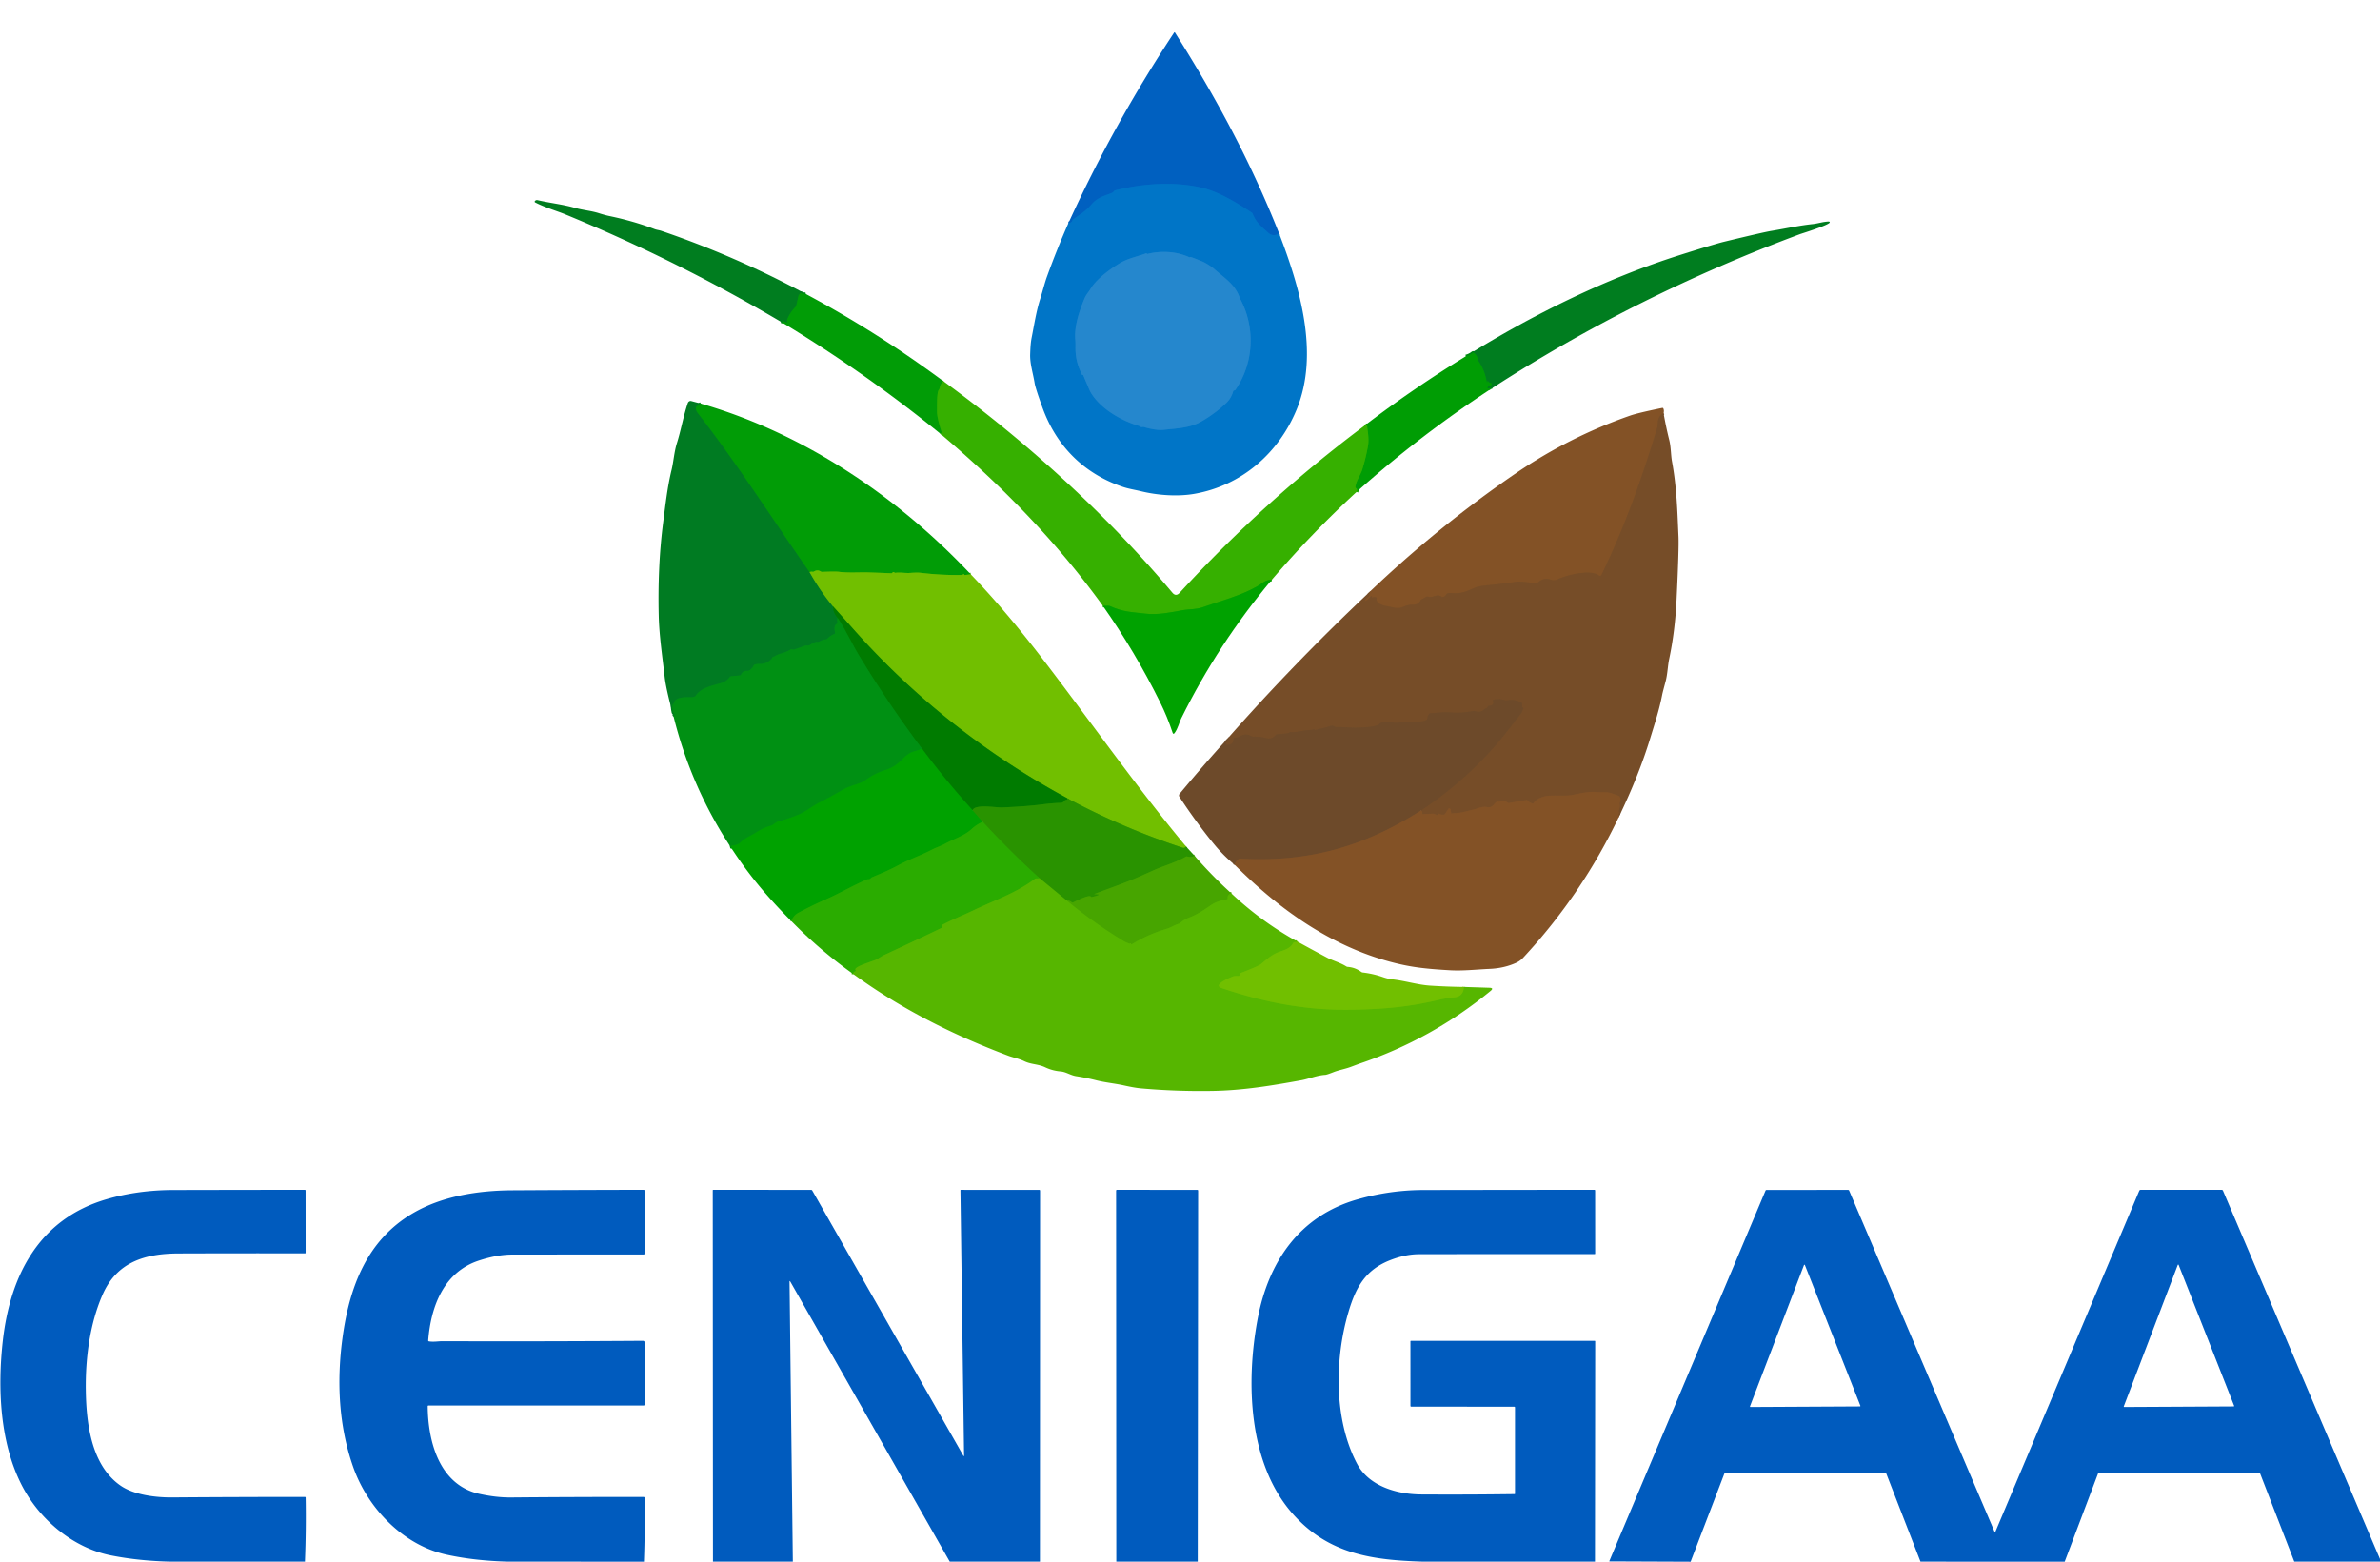 <?xml version="1.0" encoding="UTF-8" standalone="no"?>
<!DOCTYPE svg PUBLIC "-//W3C//DTD SVG 1.1//EN" "http://www.w3.org/Graphics/SVG/1.1/DTD/svg11.dtd">
<svg xmlns="http://www.w3.org/2000/svg" version="1.1" viewBox="0 0 1536 1008">
<g stroke-width="2.00" fill="none" stroke-linecap="butt">
<path stroke="#006bc4" vector-effect="non-scaling-stroke" d="
  M 825.50 150.67
  Q 821.60 153.11 818.37 150.15
  C 813.69 145.87 810.70 143.61 808.42 137.95
  A 1.64 1.55 -85.7 0 0 807.82 137.21
  C 797.93 130.69 786.55 123.67 775.18 121.06
  C 757.25 116.95 737.16 118.53 719.73 122.85
  A 1.54 1.34 -75.5 0 0 718.94 123.39
  C 718.67 123.75 718.13 124.31 717.70 124.48
  C 712.76 126.41 708.17 127.45 704.46 131.90
  C 701.14 135.89 696.88 138.64 692.70 141.47
  A 1.87 1.39 -88.7 0 0 692.11 142.23
  Q 691.39 143.99 689.54 144.00"
/>
<path stroke="#018d13" vector-effect="non-scaling-stroke" d="
  M 520.00 189.71
  Q 518.48 189.96 517.19 189.19
  A 0.58 0.52 -53.9 0 0 516.49 189.34
  L 515.81 190.15
  Q 515.42 190.61 515.34 190.97
  L 513.89 197.29
  A 1.72 1.71 -16.3 0 1 513.43 198.12
  Q 509.88 201.66 508.01 206.32
  A 1.35 1.14 49.7 0 0 508.01 207.24
  C 509.07 210.18 503.18 204.76 505.25 208.46"
/>
<path stroke="#1ca603" vector-effect="non-scaling-stroke" d="
  M 608.79 246.00
  Q 606.81 247.99 606.34 250.80
  A 1.81 1.44 -24.0 0 1 605.91 251.63
  C 604.46 253.18 604.80 263.19 604.75 265.75
  Q 604.69 269.36 607.52 278.23
  Q 607.88 279.36 607.00 280.04"
/>
<path stroke="#1ba900" vector-effect="non-scaling-stroke" d="
  M 820.75 374.29
  C 816.41 374.20 814.62 376.61 811.63 378.32
  C 800.52 384.64 789.02 387.41 776.20 391.96
  C 772.10 393.42 767.23 393.16 763.62 393.81
  C 755.69 395.25 747.14 397.09 739.06 396.07
  C 730.60 395.01 725.24 395.23 716.21 391.16
  Q 715.89 391.02 715.26 391.02
  L 711.75 391.04"
/>
<path stroke="#1ba702" vector-effect="non-scaling-stroke" d="
  M 875.54 317.50
  Q 876.28 315.91 875.11 315.06
  A 0.91 0.75 24.7 0 1 874.74 314.29
  C 875.36 309.92 878.02 306.74 879.14 303.13
  Q 881.44 295.72 882.83 288.08
  C 883.63 283.61 882.81 279.28 882.27 274.76
  Q 882.19 274.07 881.76 274.62
  Q 881.58 274.85 881.00 274.46"
/>
<path stroke="#008d12" vector-effect="non-scaling-stroke" d="
  M 962.29 251.00
  Q 962.10 250.11 961.64 250.39
  A 1.32 0.21 -32.9 0 1 960.78 250.77
  Q 959.47 250.77 960.24 249.72
  A 1.12 0.79 11.7 0 1 961.05 249.37
  Q 962.51 249.34 962.65 247.77
  A 0.57 0.49 7.8 0 0 962.17 247.23
  Q 960.90 247.03 960.28 245.91
  Q 960.10 245.59 960.06 245.95
  Q 959.78 248.02 959.29 245.45
  Q 957.99 238.59 954.06 232.90
  Q 953.79 232.51 953.72 231.99
  Q 953.36 229.39 951.18 227.79
  A 0.68 0.64 -45.1 0 0 950.38 227.82
  Q 948.43 229.37 946.00 229.96"
/>
<path stroke="#018c14" vector-effect="non-scaling-stroke" d="
  M 452.29 260.50
  L 449.68 262.34
  A 1.25 0.69 -25.1 0 0 449.15 263.07
  Q 448.96 264.81 450.26 266.48
  C 475.57 298.91 498.49 334.93 522.50 369.29"
/>
<path stroke="#399d11" vector-effect="non-scaling-stroke" d="
  M 522.50 369.29
  Q 529.02 380.99 537.49 391.27"
/>
<path stroke="#007b11" vector-effect="non-scaling-stroke" d="
  M 537.49 391.27
  Q 537.69 395.50 540.54 398.75"
/>
<path stroke="#00861b" vector-effect="non-scaling-stroke" d="
  M 540.54 398.75
  Q 540.01 400.31 540.58 401.80
  A 0.55 0.54 -25.0 0 1 540.33 402.46
  C 538.11 403.65 538.54 406.05 538.91 408.56
  A 0.61 0.61 75.9 0 1 538.52 409.22
  Q 535.90 410.19 533.98 412.27
  A 1.35 1.31 17.9 0 1 533.13 412.69
  Q 530.81 412.92 528.75 414.14
  A 1.63 1.51 30.0 0 1 527.82 414.35
  C 524.45 414.06 523.00 417.24 520.68 416.72
  A 1.89 1.16 30.2 0 0 519.74 416.74
  L 512.41 419.32
  A 1.63 0.84 29.9 0 1 511.51 419.28
  L 511.06 419.14
  A 1.29 0.88 -45.0 0 0 510.14 419.31
  Q 507.09 421.13 503.64 421.96
  C 501.58 422.46 500.36 423.55 498.44 424.31
  A 0.61 0.47 76.2 0 0 498.16 424.94
  Q 498.21 425.34 497.76 425.47
  Q 494.56 428.74 490.02 428.62
  Q 486.91 428.53 486.39 429.64
  Q 485.42 431.67 483.43 432.85
  A 1.80 1.24 23.2 0 1 482.48 433.04
  Q 479.48 432.80 478.31 435.41
  A 0.91 0.79 -79.3 0 1 477.64 435.94
  L 471.84 436.53
  A 1.16 1.04 13.3 0 0 471.05 436.96
  Q 468.92 439.83 465.65 440.82
  C 459.65 442.64 452.74 443.80 449.23 448.75
  Q 448.33 450.02 446.50 450.04
  C 443.04 450.09 435.62 449.46 434.87 454.03
  A 0.58 0.49 -2.2 0 1 434.40 454.46
  C 433.38 454.63 434.31 458.94 434.44 459.74
  A 1.45 0.81 27.6 0 0 434.93 460.49
  Q 435.75 461.18 434.71 462.50"
/>
<path stroke="#4da900" vector-effect="non-scaling-stroke" d="
  M 765.50 546.46
  Q 764.53 547.61 763.08 547.13
  Q 724.54 534.46 688.79 515.25"
/>
<path stroke="#399d00" vector-effect="non-scaling-stroke" d="
  M 688.79 515.25
  C 636.36 486.89 589.43 449.90 549.99 405.26
  Q 543.79 398.23 537.49 391.27"
/>
<path stroke="#158700" vector-effect="non-scaling-stroke" d="
  M 688.79 515.25
  Q 688.94 516.26 687.99 516.30
  A 1.12 0.90 13.9 0 0 687.20 516.67
  Q 685.97 518.21 684.69 518.23
  Q 679.67 518.32 671.94 519.30
  Q 662.49 520.51 646.65 521.20
  C 643.12 521.36 629.06 518.80 627.71 523.00"
/>
<path stroke="#008f00" vector-effect="non-scaling-stroke" d="
  M 627.71 523.00
  Q 610.35 503.93 595.00 483.21"
/>
<path stroke="#00860a" vector-effect="non-scaling-stroke" d="
  M 595.00 483.21
  Q 573.01 453.91 554.07 422.56
  C 550.13 416.03 545.64 406.43 540.54 398.75"
/>
<path stroke="#39ae03" vector-effect="non-scaling-stroke" d="
  M 626.50 370.71
  L 622.61 371.19
  A 0.22 0.21 4.5 0 1 622.36 370.92
  C 622.59 370.22 621.02 371.14 620.19 371.15
  Q 607.18 371.31 594.25 369.75
  Q 591.97 369.48 587.31 369.82
  C 584.34 370.04 581.23 369.33 578.00 369.74
  A 1.36 1.03 54.4 0 1 577.13 369.47
  Q 576.45 368.97 575.99 369.62
  A 0.98 0.75 -67.1 0 1 575.25 370.04
  Q 567.51 369.71 559.77 369.47
  C 555.13 369.33 547.61 369.90 541.43 369.09
  Q 539.35 368.82 530.57 369.13
  A 1.76 1.32 53.2 0 1 529.65 368.86
  Q 527.54 367.54 525.30 368.92
  A 1.38 1.11 30.2 0 1 524.39 369.06
  Q 523.50 368.89 522.50 369.29"
/>
<path stroke="#00990a" vector-effect="non-scaling-stroke" d="
  M 595.00 483.21
  C 592.30 484.77 589.21 484.84 586.85 486.35
  Q 584.55 487.81 582.95 489.47
  C 579.25 493.31 576.50 495.47 571.07 497.19
  Q 564.15 499.38 558.29 503.77
  C 555.50 505.86 548.93 507.10 545.14 509.17
  C 539.66 512.16 534.50 515.21 528.73 518.09
  C 524.31 520.31 520.21 523.75 516.17 525.48
  Q 509.59 528.31 502.63 530.12
  C 500.55 530.66 499.15 532.51 497.68 532.93
  Q 492.44 534.41 487.93 537.36
  C 484.88 539.35 481.03 540.72 478.09 543.61
  C 476.30 545.37 474.58 545.59 472.28 545.80
  A 0.35 0.33 75.2 0 0 472.02 546.28
  Q 472.32 546.97 472.21 547.75"
/>
<path stroke="#389c00" vector-effect="non-scaling-stroke" d="
  M 771.00 552.44
  Q 768.71 553.58 766.25 552.86
  A 1.18 1.06 36.3 0 0 765.35 552.95
  C 758.68 556.77 750.46 559.07 744.71 561.64
  Q 740.90 563.35 737.10 565.06
  C 727.17 569.55 716.63 573.09 706.43 576.99
  Q 705.97 577.16 706.46 577.16
  Q 712.60 577.15 704.68 579.00
  A 0.85 0.65 60.4 0 1 703.93 578.68
  C 702.81 577.31 694.02 581.75 692.45 582.54
  A 0.73 0.67 52.6 0 1 691.66 582.40
  Q 690.47 581.26 688.75 581.54"
/>
<path stroke="#40a500" vector-effect="non-scaling-stroke" d="
  M 688.75 581.54
  L 671.00 566.96"
/>
<path stroke="#2aa000" vector-effect="non-scaling-stroke" d="
  M 671.00 566.96
  Q 651.79 549.54 634.25 530.46"
/>
<path stroke="#159b00" vector-effect="non-scaling-stroke" d="
  M 627.71 523.00
  L 634.25 530.46"
/>
<path stroke="#15a700" vector-effect="non-scaling-stroke" d="
  M 634.25 530.46
  Q 630.33 532.14 627.23 534.99
  C 622.18 539.63 615.60 541.47 609.71 544.71
  C 607.20 546.09 604.26 546.99 601.63 548.35
  C 594.29 552.15 586.53 554.80 579.22 558.76
  C 573.56 561.82 568.34 563.87 562.70 566.30
  Q 562.35 566.45 561.97 566.90
  Q 561.40 567.57 560.49 567.55
  Q 559.89 567.54 559.53 567.69
  C 550.59 571.48 542.04 576.53 533.00 580.52
  C 526.00 583.61 521.08 586.07 515.21 589.21
  Q 512.04 590.91 510.71 594.54"
/>
<path stroke="#64bb00" vector-effect="non-scaling-stroke" d="
  M 837.25 607.71
  Q 836.41 608.18 835.37 608.14
  A 0.79 0.76 13.9 0 0 834.66 608.55
  C 832.76 612.29 828.94 613.16 825.28 614.53
  C 820.65 616.27 817.58 619.17 813.94 622.20
  Q 812.09 623.74 800.51 628.11
  A 0.78 0.75 82.1 0 0 800.02 628.79
  L 799.98 629.45
  A 0.56 0.55 -89.4 0 1 799.45 629.98
  C 798.06 630.03 796.90 629.81 795.58 630.35
  C 794.51 630.78 782.09 635.66 788.42 637.78
  C 815.93 647.00 843.09 652.30 872.50 651.75
  C 893.50 651.36 909.45 649.87 928.21 645.45
  Q 933.27 644.26 938.55 643.75
  Q 944.47 643.19 944.75 637.04"
/>
<path stroke="#4fae00" vector-effect="non-scaling-stroke" d="
  M 794.75 576.71
  Q 792.07 577.04 792.30 579.88
  A 0.56 0.55 81.3 0 1 791.87 580.48
  C 787.82 581.35 784.73 581.97 781.18 584.47
  Q 773.19 590.10 768.05 592.04
  Q 763.93 593.59 761.70 595.77
  Q 761.35 596.12 760.88 596.24
  C 758.13 596.99 755.66 598.74 753.14 599.47
  Q 741.16 602.93 730.52 609.49
  A 0.41 0.37 64.8 0 1 729.96 609.26
  Q 729.77 608.72 729.53 608.89
  A 0.88 0.44 -42.5 0 1 728.83 609.09
  C 727.61 608.58 726.72 608.38 725.59 607.70
  Q 706.18 596.00 688.75 581.54"
/>
<path stroke="#40b100" vector-effect="non-scaling-stroke" d="
  M 671.00 566.96
  L 668.75 567.02
  A 1.58 1.50 25.0 0 0 667.86 567.32
  C 656.08 576.29 641.21 581.37 627.88 587.76
  C 622.33 590.43 614.83 593.46 608.48 596.79
  A 1.12 0.60 -89.4 0 0 608.07 597.53
  L 607.91 598.49
  A 1.21 0.62 -17.7 0 1 607.24 599.16
  Q 589.02 607.94 570.66 616.42
  Q 569.45 616.98 566.20 619.05
  C 564.00 620.46 549.80 624.01 552.30 626.39
  A 0.29 0.29 57.8 0 1 552.19 626.88
  Q 550.49 627.43 550.71 628.75"
/>
<path stroke="#7d5027" vector-effect="non-scaling-stroke" d="
  M 1073.61 266.69
  Q 1070.17 268.58 1069.94 272.42
  Q 1069.75 275.42 1069.43 276.50
  C 1059.77 308.62 1048.25 340.90 1033.57 371.09
  A 1.09 1.08 -57.9 0 1 1031.93 371.47
  C 1026.60 367.29 1011.18 371.15 1005.72 373.77
  Q 1003.22 374.97 1001.07 374.23
  Q 996.41 372.61 992.89 375.69
  A 1.72 1.35 -63.1 0 1 992.03 376.09
  C 987.29 376.52 982.47 374.86 977.60 375.64
  C 970.66 376.76 963.68 377.38 956.69 378.15
  Q 953.86 378.47 951.03 379.71
  C 945.87 381.97 942.72 383.34 936.94 382.81
  Q 934.02 382.54 933.44 383.64
  Q 932.67 385.08 931.17 385.37
  A 1.28 0.92 51.5 0 1 930.29 385.12
  C 927.31 382.98 925.05 386.18 921.48 385.08
  A 1.23 1.11 36.4 0 0 920.56 385.17
  L 917.38 386.96
  A 1.84 1.52 -87.0 0 0 916.73 387.67
  Q 915.32 390.49 911.45 390.32
  Q 909.03 390.22 905.45 391.75
  C 901.82 393.31 898.53 391.79 895.00 391.24
  C 892.51 390.84 887.90 389.60 888.43 386.21
  A 0.59 0.54 -78.1 0 0 888.05 385.56
  Q 886.87 385.23 885.57 385.66
  A 0.21 0.19 87.1 0 1 885.33 385.42
  L 885.40 385.00
  Q 885.50 384.40 884.99 384.81
  Q 883.85 385.71 882.94 386.85
  C 882.80 387.03 879.31 389.33 881.74 386.36
  Q 881.93 386.12 882.18 385.94
  Q 884.33 384.34 883.75 383.96
  A 0.26 0.23 40.8 0 1 883.70 383.57
  Q 884.39 382.98 883.71 382.25"
/>
<path stroke="#7d5027" vector-effect="non-scaling-stroke" d="
  M 1045.04 526.75
  C 1043.76 526.19 1045.18 525.12 1044.72 523.95
  A 1.21 0.92 53.2 0 1 1044.73 523.06
  Q 1045.68 521.11 1045.28 519.00
  A 1.71 1.56 -40.3 0 1 1045.40 518.07
  Q 1046.27 516.08 1045.32 514.30
  A 1.43 1.19 0.4 0 0 1044.60 513.69
  Q 1042.44 512.85 1040.24 512.08
  C 1037.16 511.01 1034.48 511.60 1031.23 511.28
  C 1026.35 510.81 1021.15 511.70 1016.41 512.84
  C 1007.24 515.06 995.77 510.59 989.75 518.37
  A 0.75 0.72 -63.0 0 1 988.96 518.64
  Q 987.15 518.10 985.89 516.72
  A 0.93 0.90 63.4 0 0 985.07 516.43
  L 973.90 518.34
  A 1.26 1.04 54.7 0 1 973.01 518.10
  Q 970.76 516.48 968.28 517.35
  Q 967.83 517.51 967.34 517.44
  C 964.03 516.94 964.63 521.71 959.82 520.96
  C 955.85 520.33 953.91 521.97 950.54 522.65
  C 947.60 523.24 944.88 524.29 942.01 524.58
  Q 939.38 524.85 936.75 525.02
  A 0.31 0.26 -80.9 0 1 936.50 524.61
  Q 936.62 524.24 936.42 523.94
  A 1.22 0.73 43.1 0 1 936.19 523.14
  Q 936.40 522.14 935.52 521.88
  A 0.74 0.71 24.7 0 0 934.70 522.16
  L 932.64 525.28
  A 1.23 0.67 -66.4 0 1 931.94 525.82
  Q 930.16 526.06 928.51 525.20
  A 0.34 0.28 21.4 0 0 928.04 525.35
  L 927.96 525.71
  A 0.51 0.35 -74.5 0 1 927.46 526.13
  L 925.48 525.35
  Q 924.99 525.15 924.56 525.18
  L 918.27 525.51
  A 0.44 0.36 -84.2 0 1 917.92 524.98
  Q 918.22 523.68 917.00 523.21"
/>
<path stroke="#724c29" vector-effect="non-scaling-stroke" d="
  M 917.00 523.21
  Q 943.95 505.34 965.29 481.04
  Q 969.77 475.94 981.79 460.30
  Q 982.19 459.79 983.13 457.23
  A 0.35 0.26 -69.8 0 0 983.01 456.81
  L 982.76 456.71
  A 0.68 0.46 15.3 0 1 982.31 456.18
  L 982.41 454.41
  A 0.86 0.86 -72.4 0 0 982.01 453.63
  Q 977.63 451.01 972.54 452.06
  Q 972.06 452.16 971.59 452.00
  Q 967.69 450.72 963.78 451.72
  A 0.45 0.43 72.0 0 0 963.50 452.31
  Q 964.68 455.34 960.76 455.65
  A 0.71 0.66 -82.9 0 0 960.16 456.16
  Q 959.88 457.13 958.89 457.30
  A 1.59 1.17 9.9 0 0 958.07 457.71
  Q 955.50 460.40 951.97 458.98
  A 1.74 1.53 46.7 0 0 951.02 458.89
  Q 943.82 460.44 936.51 459.90
  C 931.69 459.54 927.75 460.06 923.21 460.40
  A 1.30 1.11 15.0 0 0 922.37 460.80
  Q 921.38 461.94 921.28 463.50
  Q 921.18 465.26 917.07 465.67
  C 912.14 466.16 907.31 465.51 902.46 466.42
  Q 900.92 466.71 899.05 466.33
  Q 895.15 465.52 891.19 466.58
  A 1.71 1.27 -70.0 0 0 890.40 467.10
  C 888.40 469.39 880.16 469.43 876.49 469.66
  C 872.06 469.94 867.10 469.11 862.25 469.29
  A 1.63 1.28 55.4 0 1 861.35 469.01
  C 859.39 467.64 857.86 469.09 856.32 469.41
  Q 852.59 470.20 848.91 471.22
  A 0.30 0.23 -25.7 0 1 848.63 471.16
  L 848.51 471.04
  A 0.68 0.53 59.3 0 0 847.97 470.83
  Q 846.03 471.23 844.03 471.35
  C 840.07 471.59 836.92 472.86 832.75 472.47
  A 0.86 0.62 -66.1 0 0 832.07 472.87
  C 831.64 473.54 825.32 473.89 824.17 473.95
  A 1.21 1.11 -70.0 0 0 823.36 474.37
  C 819.83 478.59 817.00 475.82 812.91 475.63
  Q 810.74 475.53 808.53 475.48
  Q 808.06 475.47 807.61 475.21
  Q 803.50 472.85 799.65 475.69
  Q 799.39 475.88 798.75 475.96
  L 796.63 476.23
  A 0.69 0.53 89.5 0 0 796.15 476.87
  Q 795.98 480.96 791.78 480.77
  A 0.50 0.48 3.8 0 1 791.30 480.24
  Q 791.45 478.54 792.62 477.46
  A 0.35 0.30 -49.3 0 0 792.62 476.93
  L 792.25 476.71"
/>
<path stroke="#784e28" vector-effect="non-scaling-stroke" d="
  M 917.00 523.21
  C 880.36 546.52 844.62 556.64 800.74 554.29
  Q 798.16 554.16 796.80 558.19"
/>
<path stroke="#137eca" vector-effect="non-scaling-stroke" d="
  M 699.09 242.17
  L 702.79 250.94
  Q 703.43 252.47 704.02 253.46
  C 710.35 263.97 723.61 271.51 735.03 274.89
  Q 735.32 274.98 735.89 275.36
  Q 736.50 275.77 737.26 275.62
  Q 737.84 275.51 738.22 275.62
  Q 746.17 277.96 751.19 277.40
  C 758.99 276.54 767.75 276.28 774.82 272.33
  Q 783.92 267.24 791.51 259.99
  Q 794.60 257.04 795.83 252.67
  Q 796.00 252.08 796.52 252.00
  A 1.24 0.66 2.5 0 0 797.31 251.62
  C 809.05 234.71 810.26 212.23 800.94 193.98
  Q 800.57 193.27 799.38 190.43
  C 796.25 182.99 789.42 178.78 783.69 173.67
  C 782.02 172.18 777.90 169.52 775.94 168.78
  C 775.12 168.47 768.25 165.54 768.01 165.90
  A 0.37 0.27 -59.1 0 1 767.62 166.07
  C 759.36 162.23 749.37 161.68 740.27 163.98
  A 0.10 0.08 -88.9 0 1 740.17 163.86
  Q 740.19 163.76 740.16 163.66
  A 0.42 0.31 -19.2 0 0 739.66 163.51
  C 734.11 165.58 728.00 166.77 723.16 169.62
  C 716.80 173.37 707.71 179.98 703.85 186.38
  C 702.49 188.65 700.90 190.23 699.93 192.59
  C 696.70 200.46 693.18 210.53 693.97 219.12
  Q 694.15 221.11 694.10 224.40
  Q 693.98 233.35 698.13 241.37
  C 698.23 241.56 698.18 242.09 698.60 242.00
  A 0.46 0.32 -15.6 0 1 699.09 242.17"
/>
</g>
<path fill="#0060c0" d="
  M 825.50 150.67
  Q 821.60 153.11 818.37 150.15
  C 813.69 145.87 810.70 143.61 808.42 137.95
  A 1.64 1.55 -85.7 0 0 807.82 137.21
  C 797.93 130.69 786.55 123.67 775.18 121.06
  C 757.25 116.95 737.16 118.53 719.73 122.85
  A 1.54 1.34 -75.5 0 0 718.94 123.39
  C 718.67 123.75 718.13 124.31 717.70 124.48
  C 712.76 126.41 708.17 127.45 704.46 131.90
  C 701.14 135.89 696.88 138.64 692.70 141.47
  A 1.87 1.39 -88.7 0 0 692.11 142.23
  Q 691.39 143.99 689.54 144.00
  Q 718.82 79.83 757.78 20.99
  A 0.30 0.30 45.9 0 1 758.29 21.00
  C 784.36 62.23 807.22 104.35 825.50 150.67
  Z"
/>
<path fill="#0075c7" d="
  M 825.50 150.67
  C 838.77 185.21 851.71 228.10 836.81 264.34
  C 825.29 292.33 801.45 313.37 770.88 318.75
  C 760.03 320.66 747.05 319.70 736.37 317.09
  C 732.38 316.12 728.35 315.52 724.66 314.27
  C 699.55 305.74 681.83 288.05 672.79 263.11
  Q 668.29 250.69 667.73 247.26
  C 666.75 241.14 664.63 234.74 664.85 228.62
  C 664.98 225.03 665.10 221.51 665.81 217.91
  C 667.52 209.33 668.74 200.92 671.49 192.39
  C 672.96 187.80 674.14 182.85 675.68 178.58
  Q 682.02 161.06 689.54 144.00
  Q 691.39 143.99 692.11 142.23
  A 1.87 1.39 -88.7 0 1 692.70 141.47
  C 696.88 138.64 701.14 135.89 704.46 131.90
  C 708.17 127.45 712.76 126.41 717.70 124.48
  C 718.13 124.31 718.67 123.75 718.94 123.39
  A 1.54 1.34 -75.5 0 1 719.73 122.85
  C 737.16 118.53 757.25 116.95 775.18 121.06
  C 786.55 123.67 797.93 130.69 807.82 137.21
  A 1.64 1.55 -85.7 0 1 808.42 137.95
  C 810.70 143.61 813.69 145.87 818.37 150.15
  Q 821.60 153.11 825.50 150.67
  Z
  M 699.09 242.17
  L 702.79 250.94
  Q 703.43 252.47 704.02 253.46
  C 710.35 263.97 723.61 271.51 735.03 274.89
  Q 735.32 274.98 735.89 275.36
  Q 736.50 275.77 737.26 275.62
  Q 737.84 275.51 738.22 275.62
  Q 746.17 277.96 751.19 277.40
  C 758.99 276.54 767.75 276.28 774.82 272.33
  Q 783.92 267.24 791.51 259.99
  Q 794.60 257.04 795.83 252.67
  Q 796.00 252.08 796.52 252.00
  A 1.24 0.66 2.5 0 0 797.31 251.62
  C 809.05 234.71 810.26 212.23 800.94 193.98
  Q 800.57 193.27 799.38 190.43
  C 796.25 182.99 789.42 178.78 783.69 173.67
  C 782.02 172.18 777.90 169.52 775.94 168.78
  C 775.12 168.47 768.25 165.54 768.01 165.90
  A 0.37 0.27 -59.1 0 1 767.62 166.07
  C 759.36 162.23 749.37 161.68 740.27 163.98
  A 0.10 0.08 -88.9 0 1 740.17 163.86
  Q 740.19 163.76 740.16 163.66
  A 0.42 0.31 -19.2 0 0 739.66 163.51
  C 734.11 165.58 728.00 166.77 723.16 169.62
  C 716.80 173.37 707.71 179.98 703.85 186.38
  C 702.49 188.65 700.90 190.23 699.93 192.59
  C 696.70 200.46 693.18 210.53 693.97 219.12
  Q 694.15 221.11 694.10 224.40
  Q 693.98 233.35 698.13 241.37
  C 698.23 241.56 698.18 242.09 698.60 242.00
  A 0.46 0.32 -15.6 0 1 699.09 242.17
  Z"
/>
<path fill="#007d1f" d="
  M 520.00 189.71
  Q 518.48 189.96 517.19 189.19
  A 0.58 0.52 -53.9 0 0 516.49 189.34
  L 515.81 190.15
  Q 515.42 190.61 515.34 190.97
  L 513.89 197.29
  A 1.72 1.71 -16.3 0 1 513.43 198.12
  Q 509.88 201.66 508.01 206.32
  A 1.35 1.14 49.7 0 0 508.01 207.24
  C 509.07 210.18 503.18 204.76 505.25 208.46
  Q 437.43 168.23 364.51 138.24
  C 359.68 136.26 351.52 133.87 345.32 130.61
  A 0.51 0.47 30.3 0 1 345.11 129.92
  Q 345.78 128.92 347.01 129.20
  C 355.40 131.14 363.18 131.89 371.12 134.18
  C 376.28 135.66 381.57 136.02 386.62 137.64
  Q 390.43 138.86 393.50 139.49
  Q 408.98 142.72 422.46 147.87
  C 423.84 148.40 425.49 148.56 426.75 148.99
  Q 475.08 165.46 520.00 189.71
  Z"
/>
<path fill="#007d1f" d="
  M 962.29 251.00
  Q 962.10 250.11 961.64 250.39
  A 1.32 0.21 -32.9 0 1 960.78 250.77
  Q 959.47 250.77 960.24 249.72
  A 1.12 0.79 11.7 0 1 961.05 249.37
  Q 962.51 249.34 962.65 247.77
  A 0.57 0.49 7.8 0 0 962.17 247.23
  Q 960.90 247.03 960.28 245.91
  Q 960.10 245.59 960.06 245.95
  Q 959.78 248.02 959.29 245.45
  Q 957.99 238.59 954.06 232.90
  Q 953.79 232.51 953.72 231.99
  Q 953.36 229.39 951.18 227.79
  A 0.68 0.64 -45.1 0 0 950.38 227.82
  Q 948.43 229.37 946.00 229.96
  C 988.94 203.19 1036.29 179.76 1084.58 164.49
  Q 1106.74 157.47 1112.75 156.02
  Q 1138.12 149.87 1143.26 149.03
  C 1152.75 147.46 1161.27 145.53 1169.99 144.62
  C 1173.11 144.30 1176.65 143.07 1180.21 142.99
  A 0.69 0.60 -6.2 0 1 1180.88 143.45
  C 1181.25 145.03 1162.59 150.79 1161.63 151.15
  C 1091.03 177.50 1024.84 210.42 962.29 251.00
  Z"
/>
<path fill="#2587cd" d="
  M 698.60 242.00
  C 698.18 242.09 698.23 241.56 698.13 241.37
  Q 693.98 233.35 694.10 224.40
  Q 694.15 221.11 693.97 219.12
  C 693.18 210.53 696.70 200.46 699.93 192.59
  C 700.90 190.23 702.49 188.65 703.85 186.38
  C 707.71 179.98 716.80 173.37 723.16 169.62
  C 728.00 166.77 734.11 165.58 739.66 163.51
  A 0.42 0.31 -19.2 0 1 740.16 163.66
  Q 740.19 163.76 740.17 163.86
  A 0.10 0.08 -88.9 0 0 740.27 163.98
  C 749.37 161.68 759.36 162.23 767.62 166.07
  A 0.37 0.27 -59.1 0 0 768.01 165.90
  C 768.25 165.54 775.12 168.47 775.94 168.78
  C 777.90 169.52 782.02 172.18 783.69 173.67
  C 789.42 178.78 796.25 182.99 799.38 190.43
  Q 800.57 193.27 800.94 193.98
  C 810.26 212.23 809.05 234.71 797.31 251.62
  A 1.24 0.66 2.5 0 1 796.52 252.00
  Q 796.00 252.08 795.83 252.67
  Q 794.60 257.04 791.51 259.99
  Q 783.92 267.24 774.82 272.33
  C 767.75 276.28 758.99 276.54 751.19 277.40
  Q 746.17 277.96 738.22 275.62
  Q 737.84 275.51 737.26 275.62
  Q 736.50 275.77 735.89 275.36
  Q 735.32 274.98 735.03 274.89
  C 723.61 271.51 710.35 263.97 704.02 253.46
  Q 703.43 252.47 702.79 250.94
  L 699.09 242.17
  A 0.46 0.32 -15.6 0 0 698.60 242.00
  Z"
/>
<path fill="#019c06" d="
  M 520.00 189.71
  Q 566.46 214.60 608.79 246.00
  Q 606.81 247.99 606.34 250.80
  A 1.81 1.44 -24.0 0 1 605.91 251.63
  C 604.46 253.18 604.80 263.19 604.75 265.75
  Q 604.69 269.36 607.52 278.23
  Q 607.88 279.36 607.00 280.04
  Q 558.61 240.72 505.25 208.46
  C 503.18 204.76 509.07 210.18 508.01 207.24
  A 1.35 1.14 49.7 0 1 508.01 206.32
  Q 509.88 201.66 513.43 198.12
  A 1.72 1.71 -16.3 0 0 513.89 197.29
  L 515.34 190.97
  Q 515.42 190.61 515.81 190.15
  L 516.49 189.34
  A 0.58 0.52 -53.9 0 1 517.19 189.19
  Q 518.48 189.96 520.00 189.71
  Z"
/>
<path fill="#009d04" d="
  M 962.29 251.00
  Q 916.41 280.99 875.54 317.50
  Q 876.28 315.91 875.11 315.06
  A 0.91 0.75 24.7 0 1 874.74 314.29
  C 875.36 309.92 878.02 306.74 879.14 303.13
  Q 881.44 295.72 882.83 288.08
  C 883.63 283.61 882.81 279.28 882.27 274.76
  Q 882.19 274.07 881.76 274.62
  Q 881.58 274.85 881.00 274.46
  Q 912.37 250.56 946.00 229.96
  Q 948.43 229.37 950.38 227.82
  A 0.68 0.64 -45.1 0 1 951.18 227.79
  Q 953.36 229.39 953.72 231.99
  Q 953.79 232.51 954.06 232.90
  Q 957.99 238.59 959.29 245.45
  Q 959.78 248.02 960.06 245.95
  Q 960.10 245.59 960.28 245.91
  Q 960.90 247.03 962.17 247.23
  A 0.57 0.49 7.8 0 1 962.65 247.77
  Q 962.51 249.34 961.05 249.37
  A 1.12 0.79 11.7 0 0 960.24 249.72
  Q 959.47 250.77 960.78 250.77
  A 1.32 0.21 -32.9 0 0 961.64 250.39
  Q 962.10 250.11 962.29 251.00
  Z"
/>
<path fill="#36b000" d="
  M 608.79 246.00
  C 662.70 285.35 713.63 331.49 756.65 382.60
  Q 758.91 385.27 761.35 382.61
  Q 816.13 322.95 881.00 274.46
  Q 881.58 274.85 881.76 274.62
  Q 882.19 274.07 882.27 274.76
  C 882.81 279.28 883.63 283.61 882.83 288.08
  Q 881.44 295.72 879.14 303.13
  C 878.02 306.74 875.36 309.92 874.74 314.29
  A 0.91 0.75 24.7 0 0 875.11 315.06
  Q 876.28 315.91 875.54 317.50
  Q 846.44 344.25 820.75 374.29
  C 816.41 374.20 814.62 376.61 811.63 378.32
  C 800.52 384.64 789.02 387.41 776.20 391.96
  C 772.10 393.42 767.23 393.16 763.62 393.81
  C 755.69 395.25 747.14 397.09 739.06 396.07
  C 730.60 395.01 725.24 395.23 716.21 391.16
  Q 715.89 391.02 715.26 391.02
  L 711.75 391.04
  C 681.52 349.16 646.01 313.05 607.00 280.04
  Q 607.88 279.36 607.52 278.23
  Q 604.69 269.36 604.75 265.75
  C 604.80 263.19 604.46 253.18 605.91 251.63
  A 1.81 1.44 -24.0 0 0 606.34 250.80
  Q 606.81 247.99 608.79 246.00
  Z"
/>
<path fill="#007b22" d="
  M 452.29 260.50
  L 449.68 262.34
  A 1.25 0.69 -25.1 0 0 449.15 263.07
  Q 448.96 264.81 450.26 266.48
  C 475.57 298.91 498.49 334.93 522.50 369.29
  Q 529.02 380.99 537.49 391.27
  Q 537.69 395.50 540.54 398.75
  Q 540.01 400.31 540.58 401.80
  A 0.55 0.54 -25.0 0 1 540.33 402.46
  C 538.11 403.65 538.54 406.05 538.91 408.56
  A 0.61 0.61 75.9 0 1 538.52 409.22
  Q 535.90 410.19 533.98 412.27
  A 1.35 1.31 17.9 0 1 533.13 412.69
  Q 530.81 412.92 528.75 414.14
  A 1.63 1.51 30.0 0 1 527.82 414.35
  C 524.45 414.06 523.00 417.24 520.68 416.72
  A 1.89 1.16 30.2 0 0 519.74 416.74
  L 512.41 419.32
  A 1.63 0.84 29.9 0 1 511.51 419.28
  L 511.06 419.14
  A 1.29 0.88 -45.0 0 0 510.14 419.31
  Q 507.09 421.13 503.64 421.96
  C 501.58 422.46 500.36 423.55 498.44 424.31
  A 0.61 0.47 76.2 0 0 498.16 424.94
  Q 498.21 425.34 497.76 425.47
  Q 494.56 428.74 490.02 428.62
  Q 486.91 428.53 486.39 429.64
  Q 485.42 431.67 483.43 432.85
  A 1.80 1.24 23.2 0 1 482.48 433.04
  Q 479.48 432.80 478.31 435.41
  A 0.91 0.79 -79.3 0 1 477.64 435.94
  L 471.84 436.53
  A 1.16 1.04 13.3 0 0 471.05 436.96
  Q 468.92 439.83 465.65 440.82
  C 459.65 442.64 452.74 443.80 449.23 448.75
  Q 448.33 450.02 446.50 450.04
  C 443.04 450.09 435.62 449.46 434.87 454.03
  A 0.58 0.49 -2.2 0 1 434.40 454.46
  C 433.38 454.63 434.31 458.94 434.44 459.74
  A 1.45 0.81 27.6 0 0 434.93 460.49
  Q 435.75 461.18 434.71 462.50
  Q 429.86 444.88 428.97 437.00
  C 427.50 423.88 425.44 410.23 425.14 397.60
  C 424.65 377.39 425.41 357.12 428.01 337.07
  C 429.47 325.81 430.73 314.38 433.42 303.32
  C 434.71 297.99 435.08 291.70 436.88 285.97
  C 439.56 277.45 441.00 268.69 443.88 260.20
  A 1.99 1.77 -72.9 0 1 446.08 258.86
  L 452.29 260.50
  Z"
/>
<path fill="#019c06" d="
  M 452.29 260.50
  C 518.78 279.65 579.21 320.50 626.50 370.71
  L 622.61 371.19
  A 0.22 0.21 4.5 0 1 622.36 370.92
  C 622.59 370.22 621.02 371.14 620.19 371.15
  Q 607.18 371.31 594.25 369.75
  Q 591.97 369.48 587.31 369.82
  C 584.34 370.04 581.23 369.33 578.00 369.74
  A 1.36 1.03 54.4 0 1 577.13 369.47
  Q 576.45 368.97 575.99 369.62
  A 0.98 0.75 -67.1 0 1 575.25 370.04
  Q 567.51 369.71 559.77 369.47
  C 555.13 369.33 547.61 369.90 541.43 369.09
  Q 539.35 368.82 530.57 369.13
  A 1.76 1.32 53.2 0 1 529.65 368.86
  Q 527.54 367.54 525.30 368.92
  A 1.38 1.11 30.2 0 1 524.39 369.06
  Q 523.50 368.89 522.50 369.29
  C 498.49 334.93 475.57 298.91 450.26 266.48
  Q 448.96 264.81 449.15 263.07
  A 1.25 0.69 -25.1 0 1 449.68 262.34
  L 452.29 260.50
  Z"
/>
<path fill="#835226" d="
  M 1073.61 266.69
  Q 1070.17 268.58 1069.94 272.42
  Q 1069.75 275.42 1069.43 276.50
  C 1059.77 308.62 1048.25 340.90 1033.57 371.09
  A 1.09 1.08 -57.9 0 1 1031.93 371.47
  C 1026.60 367.29 1011.18 371.15 1005.72 373.77
  Q 1003.22 374.97 1001.07 374.23
  Q 996.41 372.61 992.89 375.69
  A 1.72 1.35 -63.1 0 1 992.03 376.09
  C 987.29 376.52 982.47 374.86 977.60 375.64
  C 970.66 376.76 963.68 377.38 956.69 378.15
  Q 953.86 378.47 951.03 379.71
  C 945.87 381.97 942.72 383.34 936.94 382.81
  Q 934.02 382.54 933.44 383.64
  Q 932.67 385.08 931.17 385.37
  A 1.28 0.92 51.5 0 1 930.29 385.12
  C 927.31 382.98 925.05 386.18 921.48 385.08
  A 1.23 1.11 36.4 0 0 920.56 385.17
  L 917.38 386.96
  A 1.84 1.52 -87.0 0 0 916.73 387.67
  Q 915.32 390.49 911.45 390.32
  Q 909.03 390.22 905.45 391.75
  C 901.82 393.31 898.53 391.79 895.00 391.24
  C 892.51 390.84 887.90 389.60 888.43 386.21
  A 0.59 0.54 -78.1 0 0 888.05 385.56
  Q 886.87 385.23 885.57 385.66
  A 0.21 0.19 87.1 0 1 885.33 385.42
  L 885.40 385.00
  Q 885.50 384.40 884.99 384.81
  Q 883.85 385.71 882.94 386.85
  C 882.80 387.03 879.31 389.33 881.74 386.36
  Q 881.93 386.12 882.18 385.94
  Q 884.33 384.34 883.75 383.96
  A 0.26 0.23 40.8 0 1 883.70 383.57
  Q 884.39 382.98 883.71 382.25
  Q 927.56 340.37 977.51 306.03
  Q 1012.25 282.16 1052.00 268.28
  Q 1056.94 266.55 1072.78 263.29
  A 0.65 0.61 -16.3 0 1 1073.49 263.65
  Q 1074.13 265.15 1073.61 266.69
  Z"
/>
<path fill="#764d28" d="
  M 1073.61 266.69
  C 1074.70 272.61 1075.59 277.12 1077.32 284.11
  C 1078.44 288.66 1078.32 293.77 1079.08 297.92
  C 1082.20 314.98 1082.53 330.18 1083.27 346.50
  Q 1083.61 354.00 1082.01 387.25
  Q 1081.05 407.39 1077.24 425.41
  C 1076.32 429.78 1076.21 435.12 1074.94 439.86
  Q 1073.01 447.06 1072.81 448.11
  C 1070.88 458.06 1068.36 465.63 1064.90 476.92
  Q 1057.65 500.54 1045.04 526.75
  C 1043.76 526.19 1045.18 525.12 1044.72 523.95
  A 1.21 0.92 53.2 0 1 1044.73 523.06
  Q 1045.68 521.11 1045.28 519.00
  A 1.71 1.56 -40.3 0 1 1045.40 518.07
  Q 1046.27 516.08 1045.32 514.30
  A 1.43 1.19 0.4 0 0 1044.60 513.69
  Q 1042.44 512.85 1040.24 512.08
  C 1037.16 511.01 1034.48 511.60 1031.23 511.28
  C 1026.35 510.81 1021.15 511.70 1016.41 512.84
  C 1007.24 515.06 995.77 510.59 989.75 518.37
  A 0.75 0.72 -63.0 0 1 988.96 518.64
  Q 987.15 518.10 985.89 516.72
  A 0.93 0.90 63.4 0 0 985.07 516.43
  L 973.90 518.34
  A 1.26 1.04 54.7 0 1 973.01 518.10
  Q 970.76 516.48 968.28 517.35
  Q 967.83 517.51 967.34 517.44
  C 964.03 516.94 964.63 521.71 959.82 520.96
  C 955.85 520.33 953.91 521.97 950.54 522.65
  C 947.60 523.24 944.88 524.29 942.01 524.58
  Q 939.38 524.85 936.75 525.02
  A 0.31 0.26 -80.9 0 1 936.50 524.61
  Q 936.62 524.24 936.42 523.94
  A 1.22 0.73 43.1 0 1 936.19 523.14
  Q 936.40 522.14 935.52 521.88
  A 0.74 0.71 24.7 0 0 934.70 522.16
  L 932.64 525.28
  A 1.23 0.67 -66.4 0 1 931.94 525.82
  Q 930.16 526.06 928.51 525.20
  A 0.34 0.28 21.4 0 0 928.04 525.35
  L 927.96 525.71
  A 0.51 0.35 -74.5 0 1 927.46 526.13
  L 925.48 525.35
  Q 924.99 525.15 924.56 525.18
  L 918.27 525.51
  A 0.44 0.36 -84.2 0 1 917.92 524.98
  Q 918.22 523.68 917.00 523.21
  Q 943.95 505.34 965.29 481.04
  Q 969.77 475.94 981.79 460.30
  Q 982.19 459.79 983.13 457.23
  A 0.35 0.26 -69.8 0 0 983.01 456.81
  L 982.76 456.71
  A 0.68 0.46 15.3 0 1 982.31 456.18
  L 982.41 454.41
  A 0.86 0.86 -72.4 0 0 982.01 453.63
  Q 977.63 451.01 972.54 452.06
  Q 972.06 452.16 971.59 452.00
  Q 967.69 450.72 963.78 451.72
  A 0.45 0.43 72.0 0 0 963.50 452.31
  Q 964.68 455.34 960.76 455.65
  A 0.71 0.66 -82.9 0 0 960.16 456.16
  Q 959.88 457.13 958.89 457.30
  A 1.59 1.17 9.9 0 0 958.07 457.71
  Q 955.50 460.40 951.97 458.98
  A 1.74 1.53 46.7 0 0 951.02 458.89
  Q 943.82 460.44 936.51 459.90
  C 931.69 459.54 927.75 460.06 923.21 460.40
  A 1.30 1.11 15.0 0 0 922.37 460.80
  Q 921.38 461.94 921.28 463.50
  Q 921.18 465.26 917.07 465.67
  C 912.14 466.16 907.31 465.51 902.46 466.42
  Q 900.92 466.71 899.05 466.33
  Q 895.15 465.52 891.19 466.58
  A 1.71 1.27 -70.0 0 0 890.40 467.10
  C 888.40 469.39 880.16 469.43 876.49 469.66
  C 872.06 469.94 867.10 469.11 862.25 469.29
  A 1.63 1.28 55.4 0 1 861.35 469.01
  C 859.39 467.64 857.86 469.09 856.32 469.41
  Q 852.59 470.20 848.91 471.22
  A 0.30 0.23 -25.7 0 1 848.63 471.16
  L 848.51 471.04
  A 0.68 0.53 59.3 0 0 847.97 470.83
  Q 846.03 471.23 844.03 471.35
  C 840.07 471.59 836.92 472.86 832.75 472.47
  A 0.86 0.62 -66.1 0 0 832.07 472.87
  C 831.64 473.54 825.32 473.89 824.17 473.95
  A 1.21 1.11 -70.0 0 0 823.36 474.37
  C 819.83 478.59 817.00 475.82 812.91 475.63
  Q 810.74 475.53 808.53 475.48
  Q 808.06 475.47 807.61 475.21
  Q 803.50 472.85 799.65 475.69
  Q 799.39 475.88 798.75 475.96
  L 796.63 476.23
  A 0.69 0.53 89.5 0 0 796.15 476.87
  Q 795.98 480.96 791.78 480.77
  A 0.50 0.48 3.8 0 1 791.30 480.24
  Q 791.45 478.54 792.62 477.46
  A 0.35 0.30 -49.3 0 0 792.62 476.93
  L 792.25 476.71
  Q 835.79 427.36 883.71 382.25
  Q 884.39 382.98 883.70 383.57
  A 0.26 0.23 40.8 0 0 883.75 383.96
  Q 884.33 384.34 882.18 385.94
  Q 881.93 386.12 881.74 386.36
  C 879.31 389.33 882.80 387.03 882.94 386.85
  Q 883.85 385.71 884.99 384.81
  Q 885.50 384.40 885.40 385.00
  L 885.33 385.42
  A 0.21 0.19 87.1 0 0 885.57 385.66
  Q 886.87 385.23 888.05 385.56
  A 0.59 0.54 -78.1 0 1 888.43 386.21
  C 887.90 389.60 892.51 390.84 895.00 391.24
  C 898.53 391.79 901.82 393.31 905.45 391.75
  Q 909.03 390.22 911.45 390.32
  Q 915.32 390.49 916.73 387.67
  A 1.84 1.52 -87.0 0 1 917.38 386.96
  L 920.56 385.17
  A 1.23 1.11 36.4 0 1 921.48 385.08
  C 925.05 386.18 927.31 382.98 930.29 385.12
  A 1.28 0.92 51.5 0 0 931.17 385.37
  Q 932.67 385.08 933.44 383.64
  Q 934.02 382.54 936.94 382.81
  C 942.72 383.34 945.87 381.97 951.03 379.71
  Q 953.86 378.47 956.69 378.15
  C 963.68 377.38 970.66 376.76 977.60 375.64
  C 982.47 374.86 987.29 376.52 992.03 376.09
  A 1.72 1.35 -63.1 0 0 992.89 375.69
  Q 996.41 372.61 1001.07 374.23
  Q 1003.22 374.97 1005.72 373.77
  C 1011.18 371.15 1026.60 367.29 1031.93 371.47
  A 1.09 1.08 -57.9 0 0 1033.57 371.09
  C 1048.25 340.90 1059.77 308.62 1069.43 276.50
  Q 1069.75 275.42 1069.94 272.42
  Q 1070.17 268.58 1073.61 266.69
  Z"
/>
<path fill="#71bf00" d="
  M 626.50 370.71
  C 642.90 387.77 658.29 406.32 672.70 425.09
  C 703.69 465.47 732.96 507.34 765.50 546.46
  Q 764.53 547.61 763.08 547.13
  Q 724.54 534.46 688.79 515.25
  C 636.36 486.89 589.43 449.90 549.99 405.26
  Q 543.79 398.23 537.49 391.27
  Q 529.02 380.99 522.50 369.29
  Q 523.50 368.89 524.39 369.06
  A 1.38 1.11 30.2 0 0 525.30 368.92
  Q 527.54 367.54 529.65 368.86
  A 1.76 1.32 53.2 0 0 530.57 369.13
  Q 539.35 368.82 541.43 369.09
  C 547.61 369.90 555.13 369.33 559.77 369.47
  Q 567.51 369.71 575.25 370.04
  A 0.98 0.75 -67.1 0 0 575.99 369.62
  Q 576.45 368.97 577.13 369.47
  A 1.36 1.03 54.4 0 0 578.00 369.74
  C 581.23 369.33 584.34 370.04 587.31 369.82
  Q 591.97 369.48 594.25 369.75
  Q 607.18 371.31 620.19 371.15
  C 621.02 371.14 622.59 370.22 622.36 370.92
  A 0.22 0.21 4.5 0 0 622.61 371.19
  L 626.50 370.71
  Z"
/>
<path fill="#00a200" d="
  M 820.75 374.29
  Q 786.18 415.51 762.34 463.68
  C 761.07 466.25 760.25 470.15 758.09 473.10
  Q 757.21 474.30 756.75 472.89
  Q 753.45 462.87 748.74 453.35
  Q 732.63 420.78 711.75 391.04
  L 715.26 391.02
  Q 715.89 391.02 716.21 391.16
  C 725.24 395.23 730.60 395.01 739.06 396.07
  C 747.14 397.09 755.69 395.25 763.62 393.81
  C 767.23 393.16 772.10 393.42 776.20 391.96
  C 789.02 387.41 800.52 384.64 811.63 378.32
  C 814.62 376.61 816.41 374.20 820.75 374.29
  Z"
/>
<path fill="#007b00" d="
  M 537.49 391.27
  Q 543.79 398.23 549.99 405.26
  C 589.43 449.90 636.36 486.89 688.79 515.25
  Q 688.94 516.26 687.99 516.30
  A 1.12 0.90 13.9 0 0 687.20 516.67
  Q 685.97 518.21 684.69 518.23
  Q 679.67 518.32 671.94 519.30
  Q 662.49 520.51 646.65 521.20
  C 643.12 521.36 629.06 518.80 627.71 523.00
  Q 610.35 503.93 595.00 483.21
  Q 573.01 453.91 554.07 422.56
  C 550.13 416.03 545.64 406.43 540.54 398.75
  Q 537.69 395.50 537.49 391.27
  Z"
/>
<path fill="#009013" d="
  M 540.54 398.75
  C 545.64 406.43 550.13 416.03 554.07 422.56
  Q 573.01 453.91 595.00 483.21
  C 592.30 484.77 589.21 484.84 586.85 486.35
  Q 584.55 487.81 582.95 489.47
  C 579.25 493.31 576.50 495.47 571.07 497.19
  Q 564.15 499.38 558.29 503.77
  C 555.50 505.86 548.93 507.10 545.14 509.17
  C 539.66 512.16 534.50 515.21 528.73 518.09
  C 524.31 520.31 520.21 523.75 516.17 525.48
  Q 509.59 528.31 502.63 530.12
  C 500.55 530.66 499.15 532.51 497.68 532.93
  Q 492.44 534.41 487.93 537.36
  C 484.88 539.35 481.03 540.72 478.09 543.61
  C 476.30 545.37 474.58 545.59 472.28 545.80
  A 0.35 0.33 75.2 0 0 472.02 546.28
  Q 472.32 546.97 472.21 547.75
  Q 446.08 508.40 434.71 462.50
  Q 435.75 461.18 434.93 460.49
  A 1.45 0.81 27.6 0 1 434.44 459.74
  C 434.31 458.94 433.38 454.63 434.40 454.46
  A 0.58 0.49 -2.2 0 0 434.87 454.03
  C 435.62 449.46 443.04 450.09 446.50 450.04
  Q 448.33 450.02 449.23 448.75
  C 452.74 443.80 459.65 442.64 465.65 440.82
  Q 468.92 439.83 471.05 436.96
  A 1.16 1.04 13.3 0 1 471.84 436.53
  L 477.64 435.94
  A 0.91 0.79 -79.3 0 0 478.31 435.41
  Q 479.48 432.80 482.48 433.04
  A 1.80 1.24 23.2 0 0 483.43 432.85
  Q 485.42 431.67 486.39 429.64
  Q 486.91 428.53 490.02 428.62
  Q 494.56 428.74 497.76 425.47
  Q 498.21 425.34 498.16 424.94
  A 0.61 0.47 76.2 0 1 498.44 424.31
  C 500.36 423.55 501.58 422.46 503.64 421.96
  Q 507.09 421.13 510.14 419.31
  A 1.29 0.88 -45.0 0 1 511.06 419.14
  L 511.51 419.28
  A 1.63 0.84 29.9 0 0 512.41 419.32
  L 519.74 416.74
  A 1.89 1.16 30.2 0 1 520.68 416.72
  C 523.00 417.24 524.45 414.06 527.82 414.35
  A 1.63 1.51 30.0 0 0 528.75 414.14
  Q 530.81 412.92 533.13 412.69
  A 1.35 1.31 17.9 0 0 533.98 412.27
  Q 535.90 410.19 538.52 409.22
  A 0.61 0.61 75.9 0 0 538.91 408.56
  C 538.54 406.05 538.11 403.65 540.33 402.46
  A 0.55 0.54 -25.0 0 0 540.58 401.80
  Q 540.01 400.31 540.54 398.75
  Z"
/>
<path fill="#6d4a2a" d="
  M 917.00 523.21
  C 880.36 546.52 844.62 556.64 800.74 554.29
  Q 798.16 554.16 796.80 558.19
  Q 789.93 552.55 784.26 545.78
  C 777.38 537.58 768.06 524.99 761.15 514.27
  A 1.56 1.56 -41.6 0 1 761.26 512.43
  Q 776.92 493.57 792.25 476.71
  L 792.62 476.93
  A 0.35 0.30 -49.3 0 1 792.62 477.46
  Q 791.45 478.54 791.30 480.24
  A 0.50 0.48 3.8 0 0 791.78 480.77
  Q 795.98 480.96 796.15 476.87
  A 0.69 0.53 89.5 0 1 796.63 476.23
  L 798.75 475.96
  Q 799.39 475.88 799.65 475.69
  Q 803.50 472.85 807.61 475.21
  Q 808.06 475.47 808.53 475.48
  Q 810.74 475.53 812.91 475.63
  C 817.00 475.82 819.83 478.59 823.36 474.37
  A 1.21 1.11 -70.0 0 1 824.17 473.95
  C 825.32 473.89 831.64 473.54 832.07 472.87
  A 0.86 0.62 -66.1 0 1 832.75 472.47
  C 836.92 472.86 840.07 471.59 844.03 471.35
  Q 846.03 471.23 847.97 470.83
  A 0.68 0.53 59.3 0 1 848.51 471.04
  L 848.63 471.16
  A 0.30 0.23 -25.7 0 0 848.91 471.22
  Q 852.59 470.20 856.32 469.41
  C 857.86 469.09 859.39 467.64 861.35 469.01
  A 1.63 1.28 55.4 0 0 862.25 469.29
  C 867.10 469.11 872.06 469.94 876.49 469.66
  C 880.16 469.43 888.40 469.39 890.40 467.10
  A 1.71 1.27 -70.0 0 1 891.19 466.58
  Q 895.15 465.52 899.05 466.33
  Q 900.92 466.71 902.46 466.42
  C 907.31 465.51 912.14 466.16 917.07 465.67
  Q 921.18 465.26 921.28 463.50
  Q 921.38 461.94 922.37 460.80
  A 1.30 1.11 15.0 0 1 923.21 460.40
  C 927.75 460.06 931.69 459.54 936.51 459.90
  Q 943.82 460.44 951.02 458.89
  A 1.74 1.53 46.7 0 1 951.97 458.98
  Q 955.50 460.40 958.07 457.71
  A 1.59 1.17 9.9 0 1 958.89 457.30
  Q 959.88 457.13 960.16 456.16
  A 0.71 0.66 -82.9 0 1 960.76 455.65
  Q 964.68 455.34 963.50 452.31
  A 0.45 0.43 72.0 0 1 963.78 451.72
  Q 967.69 450.72 971.59 452.00
  Q 972.06 452.16 972.54 452.06
  Q 977.63 451.01 982.01 453.63
  A 0.86 0.86 -72.4 0 1 982.41 454.41
  L 982.31 456.18
  A 0.68 0.46 15.3 0 0 982.76 456.71
  L 983.01 456.81
  A 0.35 0.26 -69.8 0 1 983.13 457.23
  Q 982.19 459.79 981.79 460.30
  Q 969.77 475.94 965.29 481.04
  Q 943.95 505.34 917.00 523.21
  Z"
/>
<path fill="#00a200" d="
  M 595.00 483.21
  Q 610.35 503.93 627.71 523.00
  L 634.25 530.46
  Q 630.33 532.14 627.23 534.99
  C 622.18 539.63 615.60 541.47 609.71 544.71
  C 607.20 546.09 604.26 546.99 601.63 548.35
  C 594.29 552.15 586.53 554.80 579.22 558.76
  C 573.56 561.82 568.34 563.87 562.70 566.30
  Q 562.35 566.45 561.97 566.90
  Q 561.40 567.57 560.49 567.55
  Q 559.89 567.54 559.53 567.69
  C 550.59 571.48 542.04 576.53 533.00 580.52
  C 526.00 583.61 521.08 586.07 515.21 589.21
  Q 512.04 590.91 510.71 594.54
  C 495.23 578.94 483.74 565.33 472.21 547.75
  Q 472.32 546.97 472.02 546.28
  A 0.35 0.33 75.2 0 1 472.28 545.80
  C 474.58 545.59 476.30 545.37 478.09 543.61
  C 481.03 540.72 484.88 539.35 487.93 537.36
  Q 492.44 534.41 497.68 532.93
  C 499.15 532.51 500.55 530.66 502.63 530.12
  Q 509.59 528.31 516.17 525.48
  C 520.21 523.75 524.31 520.31 528.73 518.09
  C 534.50 515.21 539.66 512.16 545.14 509.17
  C 548.93 507.10 555.50 505.86 558.29 503.77
  Q 564.15 499.38 571.07 497.19
  C 576.50 495.47 579.25 493.31 582.95 489.47
  Q 584.55 487.81 586.85 486.35
  C 589.21 484.84 592.30 484.77 595.00 483.21
  Z"
/>
<path fill="#835226" d="
  M 1045.04 526.75
  Q 1021.05 577.27 982.97 618.23
  Q 981.04 620.30 978.46 621.47
  Q 970.75 624.96 961.49 625.37
  C 952.89 625.74 944.24 626.76 935.83 626.27
  C 920.69 625.39 910.85 624.44 897.71 620.93
  C 858.31 610.41 825.24 586.66 796.80 558.19
  Q 798.16 554.16 800.74 554.29
  C 844.62 556.64 880.36 546.52 917.00 523.21
  Q 918.22 523.68 917.92 524.98
  A 0.44 0.36 -84.2 0 0 918.27 525.51
  L 924.56 525.18
  Q 924.99 525.15 925.48 525.35
  L 927.46 526.13
  A 0.51 0.35 -74.5 0 0 927.96 525.71
  L 928.04 525.35
  A 0.34 0.28 21.4 0 1 928.51 525.20
  Q 930.16 526.06 931.94 525.82
  A 1.23 0.67 -66.4 0 0 932.64 525.28
  L 934.70 522.16
  A 0.74 0.71 24.7 0 1 935.52 521.88
  Q 936.40 522.14 936.19 523.14
  A 1.22 0.73 43.1 0 0 936.42 523.94
  Q 936.62 524.24 936.50 524.61
  A 0.31 0.26 -80.9 0 0 936.75 525.02
  Q 939.38 524.85 942.01 524.58
  C 944.88 524.29 947.60 523.24 950.54 522.65
  C 953.91 521.97 955.85 520.33 959.82 520.96
  C 964.63 521.71 964.03 516.94 967.34 517.44
  Q 967.83 517.51 968.28 517.35
  Q 970.76 516.48 973.01 518.10
  A 1.26 1.04 54.7 0 0 973.90 518.34
  L 985.07 516.43
  A 0.93 0.90 63.4 0 1 985.89 516.72
  Q 987.15 518.10 988.96 518.64
  A 0.75 0.72 -63.0 0 0 989.75 518.37
  C 995.77 510.59 1007.24 515.06 1016.41 512.84
  C 1021.15 511.70 1026.35 510.81 1031.23 511.28
  C 1034.48 511.60 1037.16 511.01 1040.24 512.08
  Q 1042.44 512.85 1044.60 513.69
  A 1.43 1.19 0.4 0 1 1045.32 514.30
  Q 1046.27 516.08 1045.40 518.07
  A 1.71 1.56 -40.3 0 0 1045.28 519.00
  Q 1045.68 521.11 1044.73 523.06
  A 1.21 0.92 53.2 0 0 1044.72 523.95
  C 1045.18 525.12 1043.76 526.19 1045.04 526.75
  Z"
/>
<path fill="#299300" d="
  M 688.79 515.25
  Q 724.54 534.46 763.08 547.13
  Q 764.53 547.61 765.50 546.46
  L 771.00 552.44
  Q 768.71 553.58 766.25 552.86
  A 1.18 1.06 36.3 0 0 765.35 552.95
  C 758.68 556.77 750.46 559.07 744.71 561.64
  Q 740.90 563.35 737.10 565.06
  C 727.17 569.55 716.63 573.09 706.43 576.99
  Q 705.97 577.16 706.46 577.16
  Q 712.60 577.15 704.68 579.00
  A 0.85 0.65 60.4 0 1 703.93 578.68
  C 702.81 577.31 694.02 581.75 692.45 582.54
  A 0.73 0.67 52.6 0 1 691.66 582.40
  Q 690.47 581.26 688.75 581.54
  L 671.00 566.96
  Q 651.79 549.54 634.25 530.46
  L 627.71 523.00
  C 629.06 518.80 643.12 521.36 646.65 521.20
  Q 662.49 520.51 671.94 519.30
  Q 679.67 518.32 684.69 518.23
  Q 685.97 518.21 687.20 516.67
  A 1.12 0.90 13.9 0 1 687.99 516.30
  Q 688.94 516.26 688.79 515.25
  Z"
/>
<path fill="#2aac00" d="
  M 634.25 530.46
  Q 651.79 549.54 671.00 566.96
  L 668.75 567.02
  A 1.58 1.50 25.0 0 0 667.86 567.32
  C 656.08 576.29 641.21 581.37 627.88 587.76
  C 622.33 590.43 614.83 593.46 608.48 596.79
  A 1.12 0.60 -89.4 0 0 608.07 597.53
  L 607.91 598.49
  A 1.21 0.62 -17.7 0 1 607.24 599.16
  Q 589.02 607.94 570.66 616.42
  Q 569.45 616.98 566.20 619.05
  C 564.00 620.46 549.80 624.01 552.30 626.39
  A 0.29 0.29 57.8 0 1 552.19 626.88
  Q 550.49 627.43 550.71 628.75
  Q 529.17 613.40 510.71 594.54
  Q 512.04 590.91 515.21 589.21
  C 521.08 586.07 526.00 583.61 533.00 580.52
  C 542.04 576.53 550.59 571.48 559.53 567.69
  Q 559.89 567.54 560.49 567.55
  Q 561.40 567.57 561.97 566.90
  Q 562.35 566.45 562.70 566.30
  C 568.34 563.87 573.56 561.82 579.22 558.76
  C 586.53 554.80 594.29 552.15 601.63 548.35
  C 604.26 546.99 607.20 546.09 609.71 544.71
  C 615.60 541.47 622.18 539.63 627.23 534.99
  Q 630.33 532.14 634.25 530.46
  Z"
/>
<path fill="#47a500" d="
  M 771.00 552.44
  Q 782.17 565.29 794.75 576.71
  Q 792.07 577.04 792.30 579.88
  A 0.56 0.55 81.3 0 1 791.87 580.48
  C 787.82 581.35 784.73 581.97 781.18 584.47
  Q 773.19 590.10 768.05 592.04
  Q 763.93 593.59 761.70 595.77
  Q 761.35 596.12 760.88 596.24
  C 758.13 596.99 755.66 598.74 753.14 599.47
  Q 741.16 602.93 730.52 609.49
  A 0.41 0.37 64.8 0 1 729.96 609.26
  Q 729.77 608.72 729.53 608.89
  A 0.88 0.44 -42.5 0 1 728.83 609.09
  C 727.61 608.58 726.72 608.38 725.59 607.70
  Q 706.18 596.00 688.75 581.54
  Q 690.47 581.26 691.66 582.40
  A 0.73 0.67 52.6 0 0 692.45 582.54
  C 694.02 581.75 702.81 577.31 703.93 578.68
  A 0.85 0.65 60.4 0 0 704.68 579.00
  Q 712.60 577.15 706.46 577.16
  Q 705.97 577.16 706.43 576.99
  C 716.63 573.09 727.17 569.55 737.10 565.06
  Q 740.90 563.35 744.71 561.64
  C 750.46 559.07 758.68 556.77 765.35 552.95
  A 1.18 1.06 36.3 0 1 766.25 552.86
  Q 768.71 553.58 771.00 552.44
  Z"
/>
<path fill="#56b600" d="
  M 671.00 566.96
  L 688.75 581.54
  Q 706.18 596.00 725.59 607.70
  C 726.72 608.38 727.61 608.58 728.83 609.09
  A 0.88 0.44 -42.5 0 0 729.53 608.89
  Q 729.77 608.72 729.96 609.26
  A 0.41 0.37 64.8 0 0 730.52 609.49
  Q 741.16 602.93 753.14 599.47
  C 755.66 598.74 758.13 596.99 760.88 596.24
  Q 761.35 596.12 761.70 595.77
  Q 763.93 593.59 768.05 592.04
  Q 773.19 590.10 781.18 584.47
  C 784.73 581.97 787.82 581.35 791.87 580.48
  A 0.56 0.55 81.3 0 0 792.30 579.88
  Q 792.07 577.04 794.75 576.71
  Q 814.04 594.88 837.25 607.71
  Q 836.41 608.18 835.37 608.14
  A 0.79 0.76 13.9 0 0 834.66 608.55
  C 832.76 612.29 828.94 613.16 825.28 614.53
  C 820.65 616.27 817.58 619.17 813.94 622.20
  Q 812.09 623.74 800.51 628.11
  A 0.78 0.75 82.1 0 0 800.02 628.79
  L 799.98 629.45
  A 0.56 0.55 -89.4 0 1 799.45 629.98
  C 798.06 630.03 796.90 629.81 795.58 630.35
  C 794.51 630.78 782.09 635.66 788.42 637.78
  C 815.93 647.00 843.09 652.30 872.50 651.75
  C 893.50 651.36 909.45 649.87 928.21 645.45
  Q 933.27 644.26 938.55 643.75
  Q 944.47 643.19 944.75 637.04
  L 961.26 637.57
  Q 964.38 637.67 961.91 639.68
  Q 923.99 670.77 877.60 686.48
  Q 876.99 686.69 871.86 688.61
  C 868.16 690.01 864.17 690.63 860.63 692.03
  Q 856.36 693.71 855.26 693.78
  C 849.82 694.11 844.70 696.38 840.08 697.22
  C 821.07 700.69 802.45 703.79 782.75 704.14
  Q 759.63 704.54 736.62 702.53
  Q 732.34 702.16 725.51 700.64
  C 719.44 699.29 713.34 698.78 707.35 697.25
  Q 700.98 695.63 694.47 694.62
  C 690.88 694.06 687.97 691.85 684.50 691.57
  Q 679.26 691.14 674.55 688.91
  C 669.94 686.72 665.59 687.17 660.99 684.94
  C 657.73 683.36 653.62 682.53 650.81 681.48
  C 615.03 667.99 581.67 651.28 550.71 628.75
  Q 550.49 627.43 552.19 626.88
  A 0.29 0.29 57.8 0 0 552.30 626.39
  C 549.80 624.01 564.00 620.46 566.20 619.05
  Q 569.45 616.98 570.66 616.42
  Q 589.02 607.94 607.24 599.16
  A 1.21 0.62 -17.7 0 0 607.91 598.49
  L 608.07 597.53
  A 1.12 0.60 -89.4 0 1 608.48 596.79
  C 614.83 593.46 622.33 590.43 627.88 587.76
  C 641.21 581.37 656.08 576.29 667.86 567.32
  A 1.58 1.50 25.0 0 1 668.75 567.02
  L 671.00 566.96
  Z"
/>
<path fill="#71bf00" d="
  M 837.25 607.71
  Q 846.85 613.02 856.55 618.17
  C 860.11 620.06 864.90 621.30 868.83 623.78
  Q 869.25 624.05 869.76 624.09
  Q 874.62 624.45 878.54 627.34
  Q 878.95 627.64 879.45 627.70
  Q 886.13 628.47 892.40 630.66
  Q 895.71 631.82 898.77 632.17
  C 906.95 633.10 915.08 635.68 922.93 636.19
  Q 933.83 636.90 944.75 637.04
  Q 944.47 643.19 938.55 643.75
  Q 933.27 644.26 928.21 645.45
  C 909.45 649.87 893.50 651.36 872.50 651.75
  C 843.09 652.30 815.93 647.00 788.42 637.78
  C 782.09 635.66 794.51 630.78 795.58 630.35
  C 796.90 629.81 798.06 630.03 799.45 629.98
  A 0.56 0.55 -89.4 0 0 799.98 629.45
  L 800.02 628.79
  A 0.78 0.75 82.1 0 1 800.51 628.11
  Q 812.09 623.74 813.94 622.20
  C 817.58 619.17 820.65 616.27 825.28 614.53
  C 828.94 613.16 832.76 612.29 834.66 608.55
  A 0.79 0.76 13.9 0 1 835.37 608.14
  Q 836.41 608.18 837.25 607.71
  Z"
/>
<path fill="#005bbe" d="
  M 772.99 1008.00
  L 720.44 1008.00
  L 720.31 768.54
  A 0.55 0.54 0.0 0 1 720.86 768.00
  L 772.74 768.05
  A 0.50 0.50 0.0 0 1 773.24 768.55
  L 772.99 1008.00
  Z"
/>
<path fill="#005bbe" d="
  M 196.78 1008.00
  L 110.44 1008.00
  Q 89.91 1007.59 71.75 1004.00
  C 47.12 999.14 25.60 980.92 14.22 959.03
  C -0.14 931.38 -1.60 895.99 1.79 865.67
  C 6.57 822.94 25.34 786.67 69.00 774.00
  Q 89.13 768.16 112.00 768.12
  Q 154.35 768.03 196.71 767.99
  A 0.50 0.50 0.0 0 1 197.21 768.49
  L 197.23 808.67
  A 0.35 0.35 89.7 0 1 196.88 809.02
  Q 156.13 808.93 115.31 809.07
  C 93.75 809.14 75.53 814.44 66.25 835.56
  C 58.04 854.22 55.13 876.38 55.37 896.77
  C 55.62 917.75 58.57 945.78 77.98 959.05
  C 86.62 964.96 100.65 966.63 111.00 966.55
  Q 153.59 966.23 196.80 966.23
  A 0.45 0.45 89.3 0 1 197.25 966.67
  Q 197.61 987.26 196.78 1008.00
  Z"
/>
<path fill="#005bbe" d="
  M 415.58 1008.01
  L 328.19 1008.00
  Q 306.43 1007.48 288.25 1003.50
  C 260.01 997.32 237.25 973.41 227.93 946.88
  C 218.61 920.37 217.28 891.94 220.97 864.20
  C 225.41 830.75 236.78 800.52 266.42 783.13
  C 285.54 771.92 308.84 768.44 330.75 768.31
  Q 373.10 768.06 415.45 767.99
  A 0.51 0.49 0.0 0 1 415.96 768.48
  L 415.96 809.23
  A 0.51 0.50 -0.0 0 1 415.45 809.73
  Q 372.99 809.74 330.57 809.79
  Q 320.87 809.80 309.06 813.66
  C 286.41 821.06 278.08 843.27 276.36 865.23
  A 0.54 0.54 -83.1 0 0 276.81 865.81
  C 279.74 866.32 283.15 865.71 285.39 865.71
  Q 349.83 865.92 415.01 865.47
  A 0.97 0.97 -0.3 0 1 415.99 866.44
  L 415.96 906.73
  A 0.50 0.50 0.0 0 1 415.46 907.23
  L 276.49 907.24
  A 0.45 0.45 -90.0 0 0 276.04 907.69
  C 276.19 930.32 283.46 958.50 309.35 964.24
  Q 320.22 966.65 329.75 966.57
  Q 372.60 966.19 415.45 966.26
  A 0.52 0.52 89.4 0 1 415.97 966.77
  Q 416.34 987.40 415.58 1008.01
  Z"
/>
<path fill="#005bbe" d="
  M 671.15 1008.00
  L 612.94 1008.00
  L 510.09 827.33
  Q 509.54 826.35 509.55 827.48
  L 511.68 1008.00
  L 460.13 1008.00
  L 460.00 768.32
  A 0.31 0.31 -90.0 0 1 460.31 768.01
  L 523.47 768.03
  A 0.90 0.86 74.0 0 1 524.22 768.47
  L 621.60 939.43
  Q 622.21 940.51 622.19 939.27
  L 619.84 768.30
  A 0.28 0.28 0.0 0 1 620.12 768.02
  L 670.74 768.05
  A 0.50 0.50 0.0 0 1 671.24 768.55
  L 671.15 1008.00
  Z"
/>
<path fill="#005bbe" d="
  M 1029.35 1008.00
  L 918.44 1008.00
  C 885.93 1007.01 857.86 1003.30 834.79 977.69
  C 805.39 945.06 804.03 891.91 811.64 851.43
  C 818.60 814.39 838.65 784.82 876.18 774.13
  Q 897.15 768.16 919.01 768.12
  Q 973.97 768.03 1028.95 767.99
  A 0.51 0.50 0.0 0 1 1029.46 768.49
  L 1029.48 809.17
  A 0.35 0.34 0.0 0 1 1029.13 809.51
  Q 972.50 809.45 915.82 809.55
  Q 906.98 809.57 897.24 813.38
  C 881.36 819.60 875.11 830.61 870.35 846.59
  C 861.31 876.92 860.75 916.19 875.75 944.71
  C 883.33 959.13 901.19 964.53 917.26 964.63
  Q 947.34 964.81 977.46 964.40
  A 0.30 0.29 -1.0 0 0 977.75 964.11
  L 977.75 908.49
  A 0.51 0.50 0.0 0 0 977.24 907.99
  L 910.77 907.97
  A 0.50 0.49 0.0 0 1 910.27 907.48
  L 910.26 865.81
  A 0.31 0.31 -0.1 0 1 910.57 865.50
  L 1029.19 865.50
  A 0.31 0.31 0.0 0 1 1029.50 865.81
  L 1029.35 1008.00
  Z"
/>
<path fill="#005bbe" d="
  M 1536.00 1006.31
  L 1536.00 1008.00
  L 1480.69 1008.00
  L 1458.74 951.37
  A 0.95 0.93 79.6 0 0 1457.86 950.75
  L 1354.67 950.75
  A 0.71 0.71 9.9 0 0 1354.00 951.22
  L 1332.51 1008.03
  L 1239.44 1008.00
  L 1217.39 951.23
  A 0.73 0.72 -10.5 0 0 1216.71 950.77
  L 1113.53 950.76
  A 0.76 0.73 -78.8 0 0 1112.84 951.24
  L 1091.08 1008.05
  L 1038.55 1007.84
  L 1139.42 768.55
  A 0.77 0.74 -78.0 0 1 1140.11 768.08
  L 1192.71 768.05
  A 0.77 0.75 78.0 0 1 1193.40 768.51
  L 1287.26 988.76
  Q 1287.51 989.34 1287.75 988.76
  L 1380.64 768.59
  A 0.96 0.96 -78.3 0 1 1381.52 768.01
  L 1433.84 768.01
  A 0.89 0.89 -11.5 0 1 1434.66 768.55
  L 1536.00 1006.31
  Z
  M 1129.40 907.75
  A 0.32 0.32 10.3 0 0 1129.70 908.18
  L 1200.36 907.81
  A 0.32 0.32 -10.9 0 0 1200.65 907.38
  L 1164.85 816.58
  A 0.32 0.32 44.7 0 0 1164.25 816.58
  L 1129.40 907.75
  Z
  M 1370.64 907.78
  A 0.30 0.30 -79.7 0 0 1370.92 908.18
  L 1441.58 907.81
  A 0.30 0.30 79.1 0 0 1441.86 907.40
  L 1406.05 816.47
  A 0.30 0.30 44.8 0 0 1405.49 816.47
  L 1370.64 907.78
  Z"
/>
</svg>
